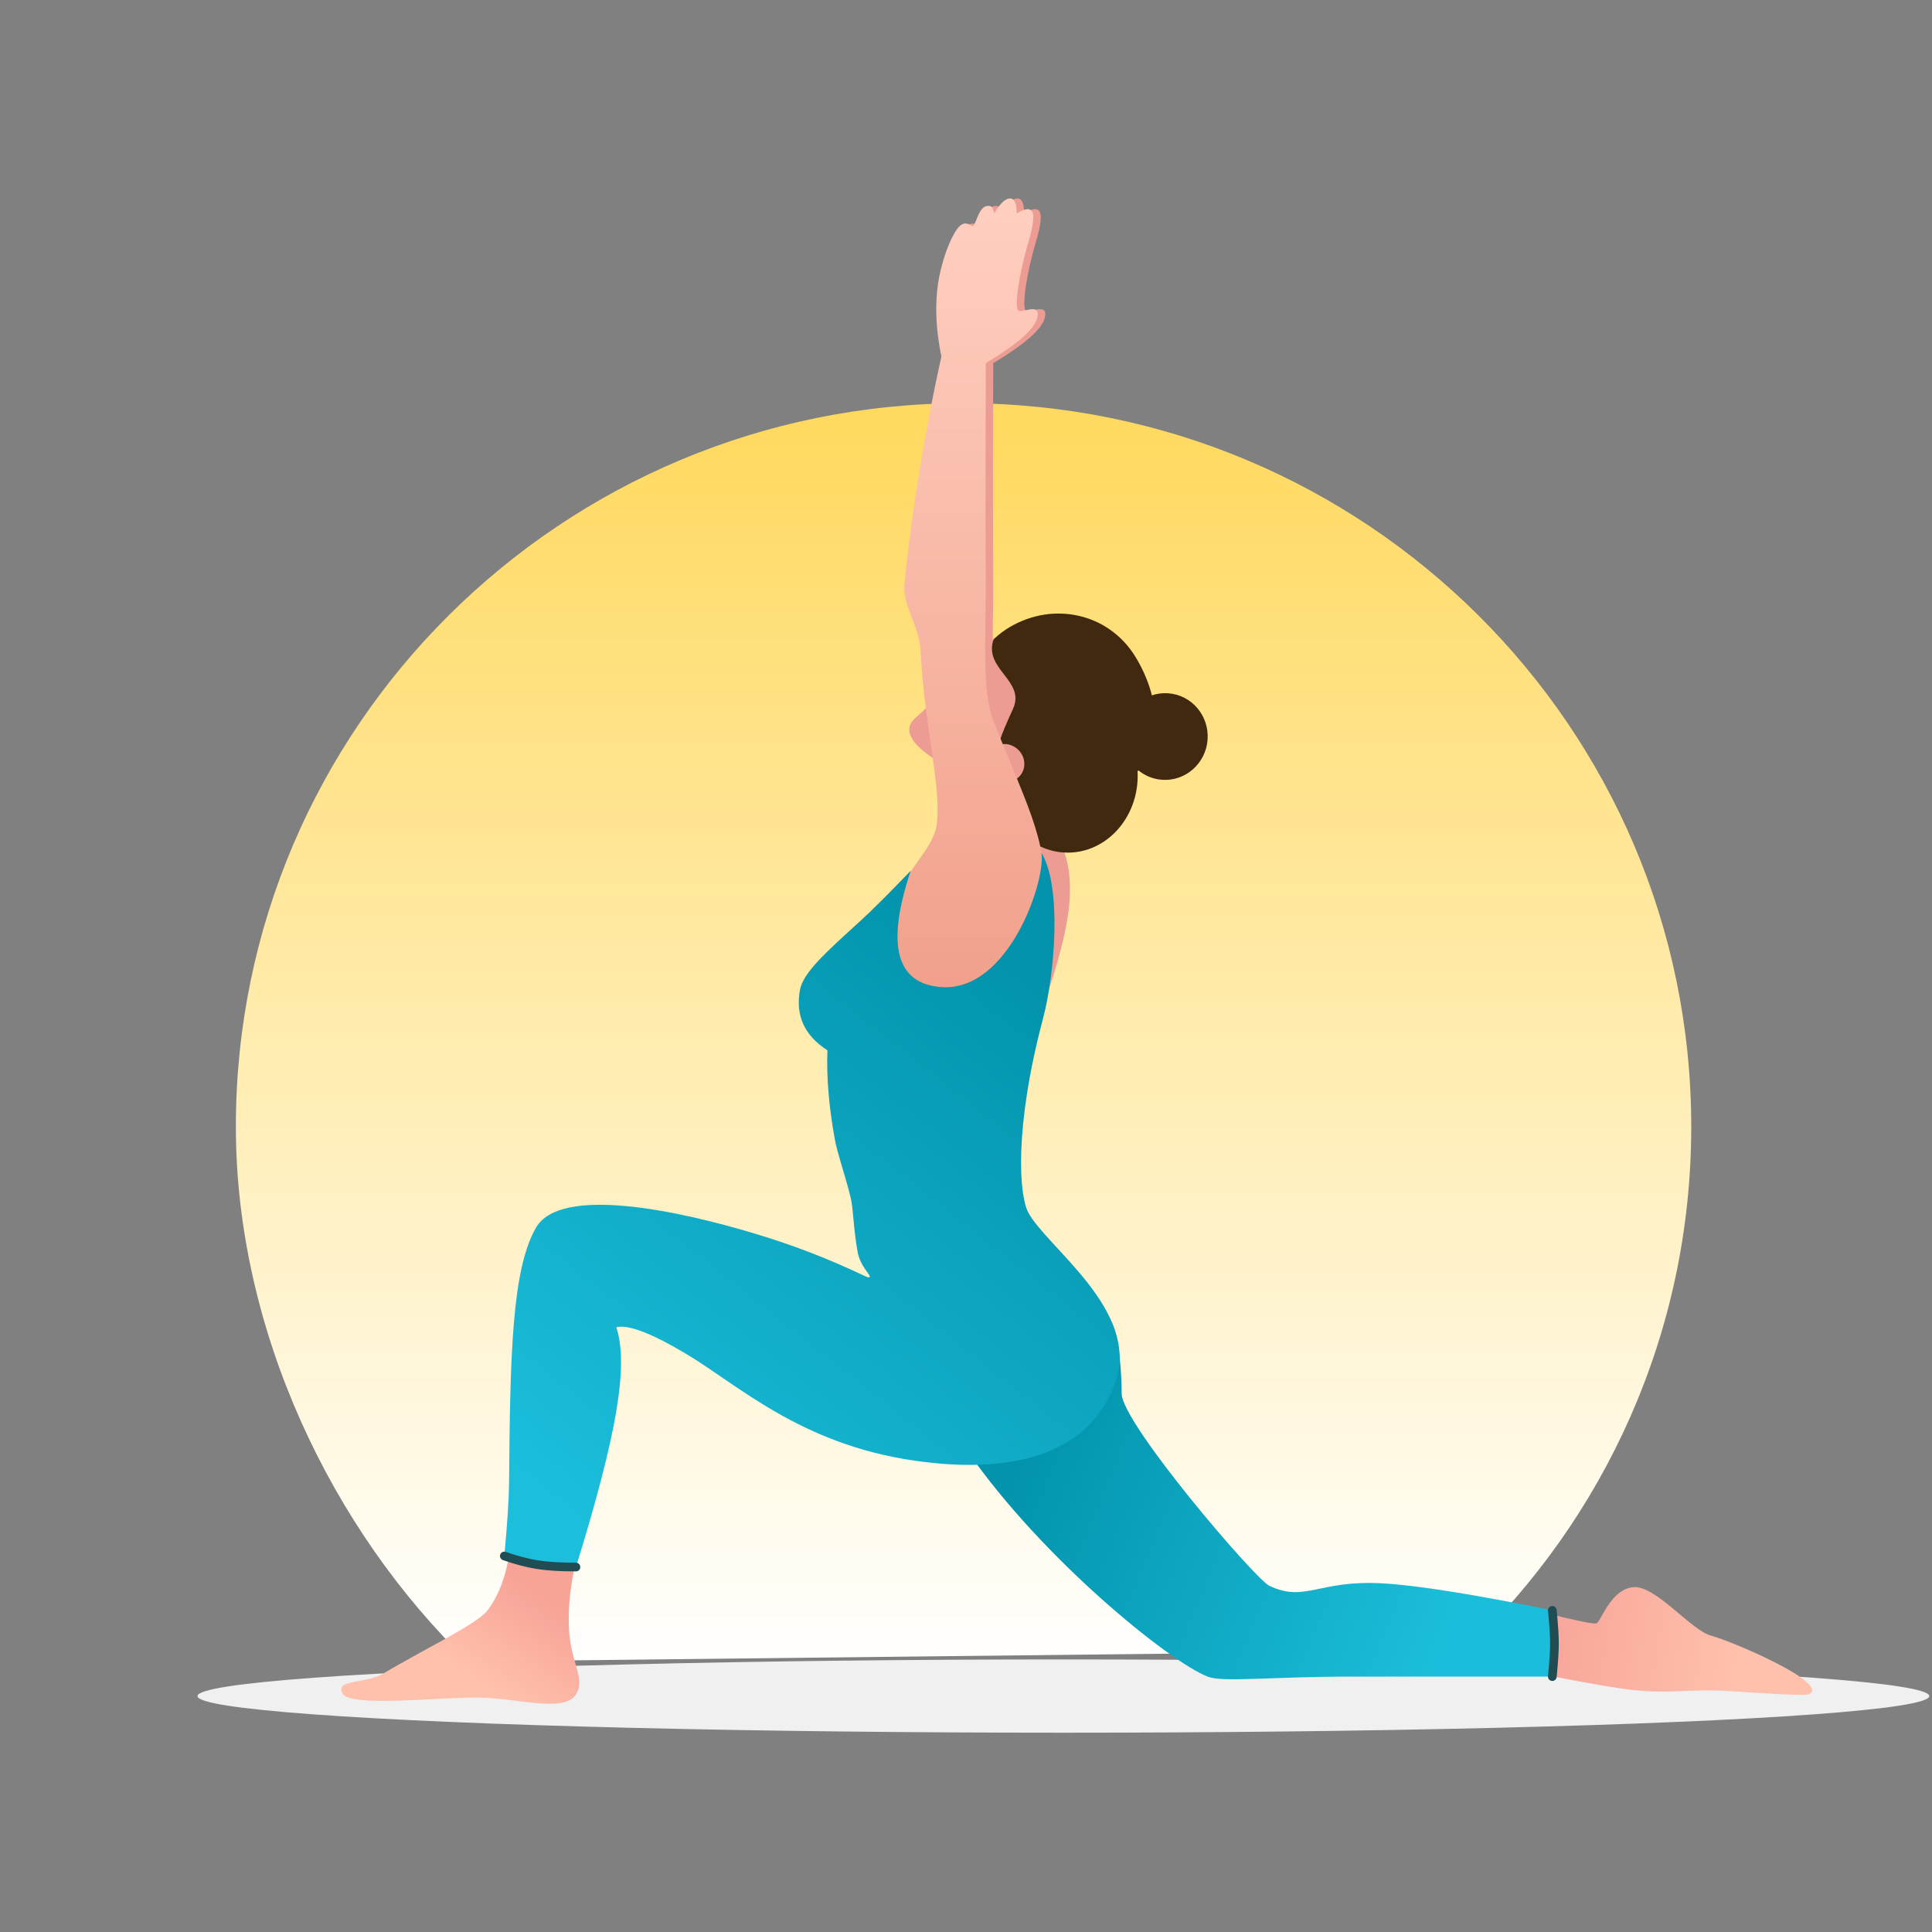 <?xml version="1.0" encoding="UTF-8"?>
<svg width="800px" height="800px" viewBox="0 0 800 800" version="1.1" xmlns="http://www.w3.org/2000/svg" xmlns:xlink="http://www.w3.org/1999/xlink">
    <rect x="0" y="0" width="800" height="800" fill="#808080" stroke="none"/>
    <title>illustration-aeiou</title>
    <defs>
        <linearGradient x1="50%" y1="2.299%" x2="50%" y2="100%" id="linearGradient-1">
            <stop stop-color="#FFD960" offset="0%"></stop>
            <stop stop-color="#FFFFFF" offset="100%"></stop>
        </linearGradient>
        <linearGradient x1="1.21%" y1="50.079%" x2="68.753%" y2="54.492%" id="linearGradient-2">
            <stop stop-color="#F7A69A" offset="0%"></stop>
            <stop stop-color="#FFC0AC" offset="100%"></stop>
        </linearGradient>
        <linearGradient x1="87.542%" y1="66.348%" x2="6.639%" y2="45.009%" id="linearGradient-3">
            <stop stop-color="#1BBEDA" offset="0%"></stop>
            <stop stop-color="#0393AC" offset="100%"></stop>
        </linearGradient>
        <linearGradient x1="83.257%" y1="29.317%" x2="43.845%" y2="67.261%" id="linearGradient-4">
            <stop stop-color="#F7A398" offset="0%"></stop>
            <stop stop-color="#FFC0AC" offset="100%"></stop>
        </linearGradient>
        <linearGradient x1="50%" y1="0%" x2="50%" y2="100%" id="linearGradient-5">
            <stop stop-color="#FFCFC0" offset="0%"></stop>
            <stop stop-color="#F09E88" offset="100%"></stop>
        </linearGradient>
        <linearGradient x1="75.681%" y1="11.471%" x2="15.286%" y2="97.487%" id="linearGradient-6">
            <stop stop-color="#0393AC" offset="0%"></stop>
            <stop stop-color="#1BBFDC" offset="100%"></stop>
        </linearGradient>
    </defs>
    <g id="illustration-aeiou" stroke="none" stroke-width="1" fill="none" fill-rule="evenodd">
        <g id="yoga-illustration" transform="translate(81, 82)">
            <g id="Group-4" transform="translate(0.034, 0)">
                <path d="M525.818,601.374 C583.395,546.815 619.274,469.828 619.274,384.51 C619.274,219.071 484.368,84.957 317.952,84.957 C151.537,84.957 16.631,219.071 16.631,384.51 C16.631,468.83 56.355,551.556 112.754,605.992 C112.754,605.992 525.818,601.374 525.818,601.374 Z" id="Oval" fill="url(#linearGradient-1)" transform="translate(317.952, 345.475) rotate(-360) translate(-317.952, -345.475) "></path>
                <ellipse id="Oval" fill="#F0F0F0" cx="359.293" cy="620.307" rx="358.552" ry="15.17"></ellipse>
                <g id="Group" transform="translate(60.299, 0.174)">
                    <path d="M251.558,65.409 C244.477,97.467 239.342,129.126 236.153,160.387 C235.931,168.906 242.461,178.035 242.893,186.578 C244.582,220.009 251.815,243.769 249.546,259.739 C248.252,268.84 236.086,279.84 231.824,290.473 C226.895,302.769 230.501,314.735 240.936,325.281 C260.395,344.947 286.149,310.241 291.946,290.473 C297.743,270.705 288.053,253.817 273.361,217.046 C268.04,203.728 270.151,182.884 269.938,154.748 C269.818,138.98 269.818,110.131 269.938,68.201 C283.009,60.38 290.119,54.125 291.267,49.437 C292.989,42.403 284.1,48.3 283.179,46.109 C282.259,43.917 283.235,36.893 284.108,32.394 C286.83,18.382 289.25,14.779 289.6,8.307 C289.834,3.993 287.542,3.286 282.726,6.186 C282.758,2.062 281.838,1.46980685e-13 279.965,1.46980685e-13 C278.092,1.46980685e-13 275.891,2.062 273.361,6.186 C273.113,3.59 271.971,2.611 269.938,3.249 C266.887,4.207 265.874,10.808 264.63,11.409 C264.076,11.677 261.802,8.952 259.18,11.409 C256.248,14.155 252.883,22.481 251.053,30.598 C248.743,40.849 248.911,52.453 251.558,65.409 Z" id="Path-6" fill="#EC9C93"></path>
                    <path d="M297,265.68 C300.438,271.357 301.995,279.006 301.673,288.628 C301.35,298.251 298.377,311.438 292.754,328.191 L259.52,288.579 L271.663,255.906 L297,265.68 Z" id="Path-16" fill="#EC9C93"></path>
                    <ellipse id="Oval" fill="#40290F" cx="300.81" cy="239.078" rx="28.942" ry="31.8"></ellipse>
                    <ellipse id="Oval" fill="#40290F" transform="translate(341.11, 222.81) rotate(94) translate(-341.11, -222.81) " cx="341.11" cy="222.81" rx="17.958" ry="17.637"></ellipse>
                    <path d="M294.724,248.443 C315.436,248.418 328.249,260.684 336.412,222.683 C344.575,184.681 315.526,173.678 294.815,173.703 C274.103,173.728 257.901,190.134 257.267,211.118 C256.633,232.103 274.012,248.468 294.724,248.443 Z" id="Oval" fill="#40290F" transform="translate(297.536, 212.007) rotate(58) translate(-297.536, -212.007) "></path>
                    <path d="M249.765,184.438 C249.811,182.451 248.561,187.666 246.015,200.082 L239.578,210.411 C238.218,212.592 238.885,215.463 241.066,216.823 C241.452,217.063 241.872,217.246 242.311,217.365 L244.516,217.962 L244.516,217.962 C246.016,218.956 246.766,220.694 246.766,223.177 C246.767,226.902 245.437,231.304 246.017,233.607 C248.268,242.547 270.02,238.079 277.52,234.354 C282.521,231.871 286.521,227.65 289.521,221.69 C289.473,222.698 287.223,222.201 282.77,220.199 C279.492,218.726 278.031,214.106 274.518,201.574 C271.005,189.042 254.336,197.103 249.765,184.438 Z" id="Path-17" fill="#EC9C93" transform="translate(262.893, 211.427) rotate(40) translate(-262.893, -211.427) "></path>
                    <ellipse id="Oval" fill="#EC9C93" transform="translate(274.882, 233.784) rotate(40) translate(-274.882, -233.784) " cx="274.882" cy="233.784" rx="8.104" ry="7.718"></ellipse>
                    <path d="M498.728,585.769 C511.419,588.923 518.39,590.348 519.64,590.045 C521.515,589.589 525.415,576.092 534.792,575.049 C544.17,574.006 558.756,592.887 567.199,595.118 C575.642,597.348 616.102,614.57 607.946,619.297 C605.781,620.551 574.631,617.775 567.199,617.775 C555.2,617.775 547.487,618.888 536.221,617.775 C529.218,617.083 516.721,614.97 498.728,611.435 L498.728,585.769 Z" id="Path-20" fill="url(#linearGradient-2)"></path>
                    <path d="M259.081,518.399 C290.103,563.309 343.04,605.97 358.709,612.072 C365.082,614.554 384.396,612.072 418.425,612.072 C432.478,612.072 460.154,612.072 501.451,612.072 L501.451,584.637 C468.688,577.965 445.229,574.238 431.075,573.455 C404.45,571.983 399.248,581.492 384.295,574.486 C378.477,571.76 323.128,507.098 323.128,494.88 C323.128,482.662 321.004,461.321 315.858,463.795 C310.712,466.269 259.081,518.399 259.081,518.399 Z" id="Path-15" fill="url(#linearGradient-3)"></path>
                    <path d="M69.814,559.925 C68.239,570.468 65.094,578.774 60.38,584.844 C56.001,590.483 32.199,601.831 17.592,610.706 C10.12,615.246 -2.599,612.984 0.468,619.031 C3.536,625.078 42.128,620.339 58.051,620.793 C72.943,621.217 91.621,626.665 96.681,620.095 C101.741,613.525 95.066,606.946 94.297,592.801 C93.784,583.371 94.817,573.68 97.398,563.729 L69.814,559.925 Z" id="Path-19" fill="url(#linearGradient-4)"></path>
                    <path d="M248.471,65.409 C241.39,97.467 236.254,129.126 233.066,160.387 C232.844,168.906 239.374,178.035 239.806,186.578 C241.495,220.009 248.728,243.769 246.459,259.739 C245.165,268.84 232.999,279.84 228.737,290.473 C223.808,302.769 227.414,314.735 237.849,325.281 C257.307,344.947 283.062,310.241 288.859,290.473 C294.656,270.705 284.966,253.817 270.274,217.046 C264.953,203.728 267.064,182.884 266.851,154.748 C266.731,138.98 266.731,110.131 266.851,68.201 C279.922,60.38 287.031,54.125 288.18,49.437 C289.902,42.403 281.013,48.3 280.092,46.109 C279.172,43.917 280.148,36.893 281.021,32.394 C283.743,18.382 286.162,14.779 286.513,8.307 C286.747,3.993 284.455,3.286 279.638,6.186 C279.671,2.062 278.75,1.46980685e-13 276.878,1.46980685e-13 C275.005,1.46980685e-13 272.804,2.062 270.274,6.186 C270.025,3.59 268.884,2.611 266.851,3.249 C263.8,4.207 262.787,10.808 261.543,11.409 C260.989,11.677 258.715,8.952 256.093,11.409 C253.161,14.155 249.795,22.481 247.966,30.598 C245.656,40.849 245.824,52.453 248.471,65.409 Z" id="Path-6" fill="url(#linearGradient-5)"></path>
                    <path d="M235.78,278.375 C226.692,287.846 219.776,294.74 215.031,299.058 C200.412,312.363 191.266,320.558 189.93,327.674 C187.945,338.253 191.727,346.605 201.275,352.731 C200.886,363.808 201.886,375.966 204.274,389.206 C205.478,395.875 208.555,404.048 210.908,413.735 C212.05,418.432 211.997,426.296 213.772,436.153 C215.031,443.146 220.659,446.754 218.239,446.754 C217.154,446.754 201.208,437.84 173.29,429.267 C138.928,418.716 90.607,408.754 80.601,426.194 C70.594,443.635 69.904,478.936 69.451,532.182 C69.396,538.601 68.745,548.582 67.496,562.126 L97.156,566.705 C105.661,539.329 111.225,517.836 113.85,502.226 C116.475,486.615 116.475,475.015 113.85,467.427 C118.655,466.164 128.24,469.797 142.605,478.327 C164.152,491.122 189.928,515.81 237.313,522.655 C280.1,528.835 310.863,518.878 320.69,489.524 C330.517,460.171 291.899,434.163 284.37,419.729 C280.801,412.889 278.384,385.501 290.563,339.589 C295.409,321.317 298.507,285.077 289.878,270.908 C291.915,282.06 276.41,328.648 248.369,326.548 C229.695,325.15 225.499,309.092 235.78,278.375 Z" id="Path-14" fill="url(#linearGradient-6)"></path>
                    <path d="M67.496,562.126 C72.502,563.868 77.068,565.066 81.193,565.722 C85.318,566.377 90.639,566.705 97.156,566.705" id="Path-21" stroke="#204D54" stroke-width="3.6" stroke-linecap="round"></path>
                    <path d="M501.451,584.637 C502.039,590.671 502.334,595.243 502.334,598.355 C502.334,601.466 502.039,606.039 501.451,612.072" id="Path-22" stroke="#204D54" stroke-width="3.6" stroke-linecap="round"></path>
                </g>
            </g>
        </g>
    </g>
</svg>